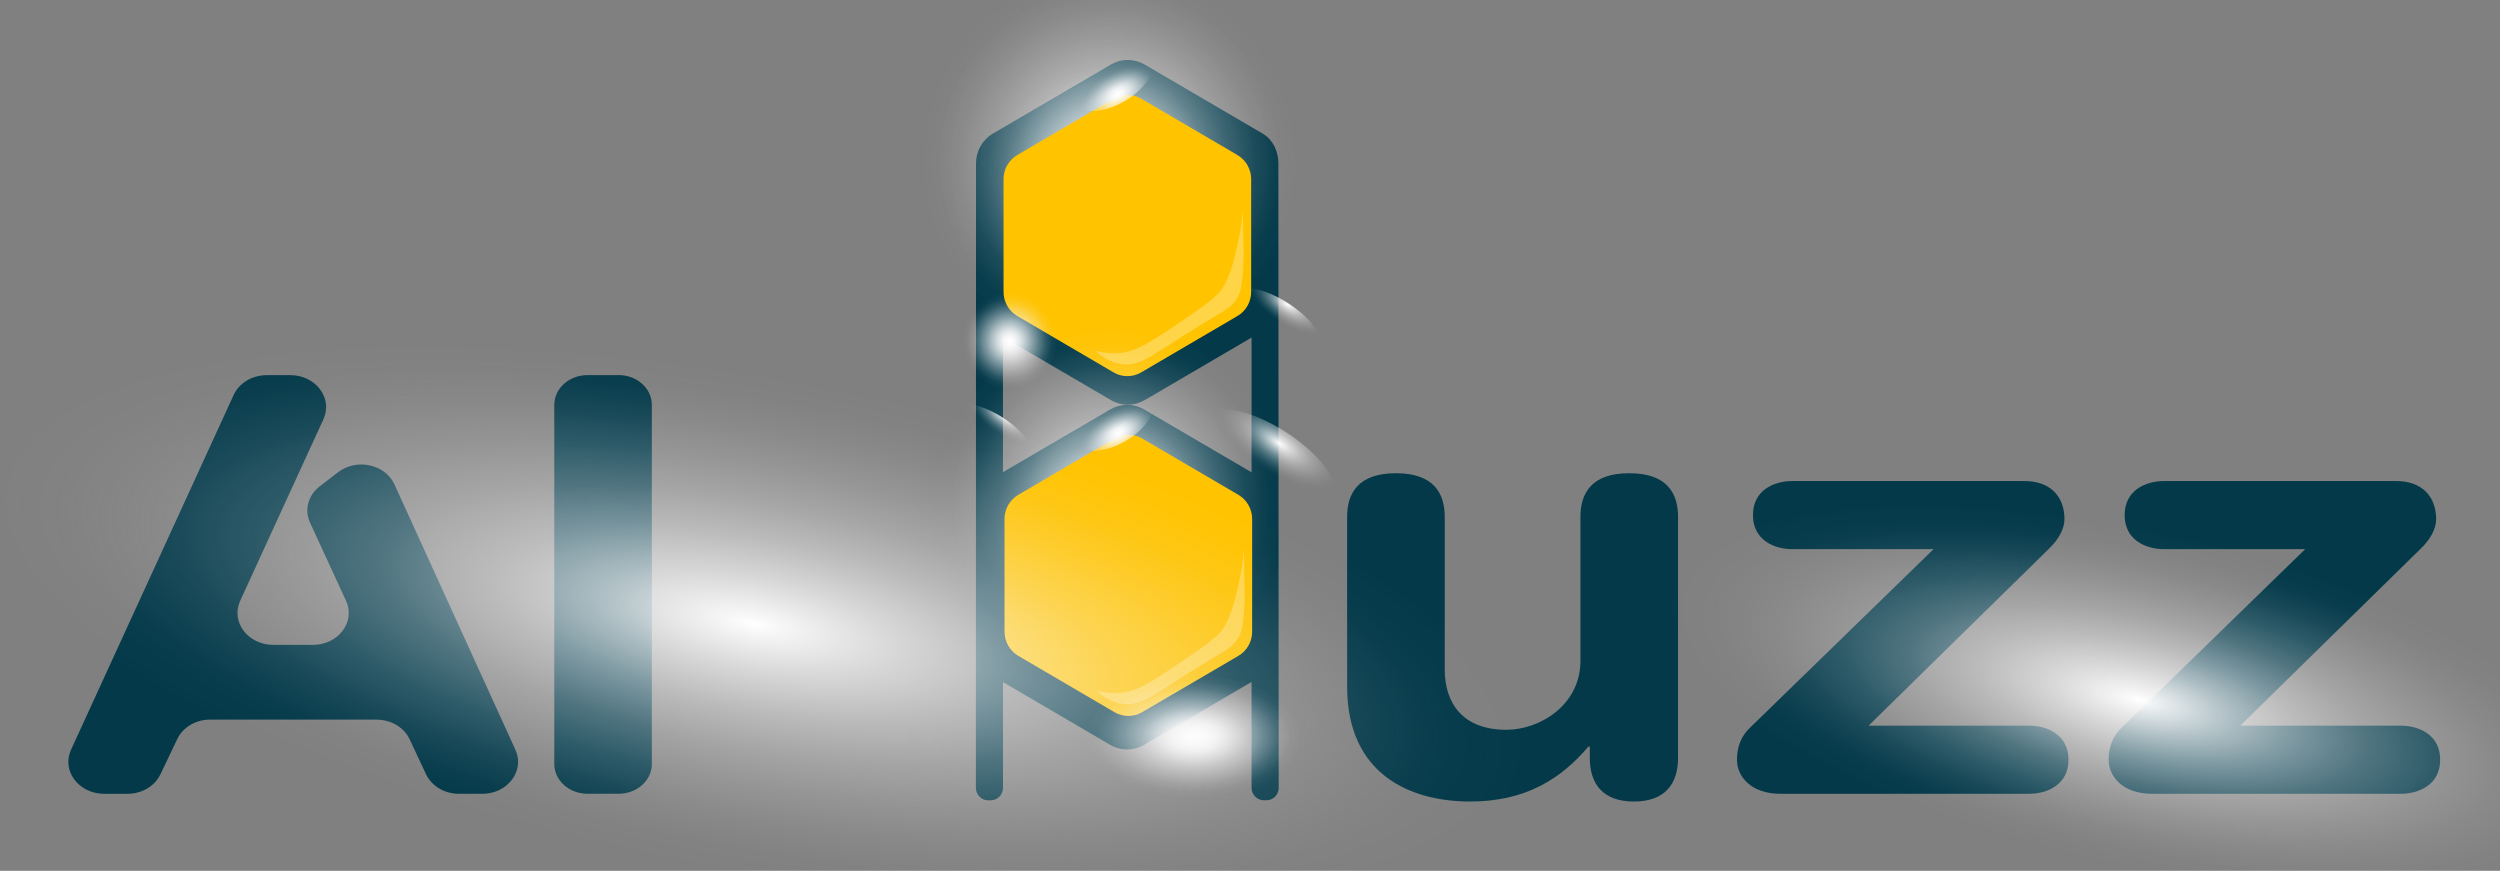 <?xml version="1.0" encoding="UTF-8"?><svg xmlns="http://www.w3.org/2000/svg" xmlns:xlink="http://www.w3.org/1999/xlink" viewBox="0 0 689 240"><rect x="0" y="0" width="689" height="240" fill="#808080" stroke="none"/><defs><style>.cls-1{fill:url(#Degradado_sin_nombre_95-14);}.cls-1,.cls-2,.cls-3,.cls-4,.cls-5,.cls-6,.cls-7,.cls-8,.cls-9,.cls-10,.cls-11,.cls-12,.cls-13,.cls-14,.cls-15,.cls-16,.cls-17,.cls-18,.cls-19,.cls-20,.cls-21{mix-blend-mode:overlay;}.cls-2{fill:url(#Degradado_sin_nombre_95-13);}.cls-3{fill:url(#Degradado_sin_nombre_95-5);}.cls-4{fill:url(#Degradado_sin_nombre_95-18);}.cls-22{fill:#033949;}.cls-5{fill:url(#Degradado_sin_nombre_95-8);}.cls-6{fill:url(#Degradado_sin_nombre_95-9);}.cls-23{isolation:isolate;}.cls-7{fill:url(#Degradado_sin_nombre_95-20);}.cls-24{fill:url(#Degradado_sin_nombre_95-3);}.cls-24,.cls-25{mix-blend-mode:hard-light;opacity:.29;}.cls-8{fill:url(#Degradado_sin_nombre_95);}.cls-25{fill:url(#Degradado_sin_nombre_95-11);}.cls-9{fill:url(#Degradado_sin_nombre_95-15);}.cls-10{fill:url(#Degradado_sin_nombre_95-22);}.cls-11{fill:url(#Degradado_sin_nombre_95-16);}.cls-12{fill:url(#Degradado_sin_nombre_95-2);}.cls-13{fill:url(#Degradado_sin_nombre_95-21);}.cls-26{fill:none;}.cls-14{fill:url(#Degradado_sin_nombre_95-4);}.cls-15{fill:url(#Degradado_sin_nombre_95-10);}.cls-16{fill:url(#Degradado_sin_nombre_95-17);}.cls-17{fill:url(#Degradado_sin_nombre_95-23);}.cls-18{fill:url(#Degradado_sin_nombre_95-12);}.cls-19{fill:url(#Degradado_sin_nombre_95-19);}.cls-27{fill:#fff;opacity:.28;}.cls-20{fill:url(#Degradado_sin_nombre_95-7);}.cls-28{fill:#ffc300;}.cls-21{fill:url(#Degradado_sin_nombre_95-6);}</style><radialGradient id="Degradado_sin_nombre_95" cx="314.75" cy="55.3" fx="314.75" fy="55.3" r="39.21" gradientTransform="translate(-2.73 -2.43) scale(.98 1)" gradientUnits="userSpaceOnUse"><stop offset="0" stop-color="#fff"/><stop offset=".03" stop-color="#fefefe" stop-opacity=".94"/><stop offset=".17" stop-color="#fbfbfc" stop-opacity=".7"/><stop offset=".31" stop-color="#f9f9fa" stop-opacity=".48"/><stop offset=".44" stop-color="#f8f8f9" stop-opacity=".31"/><stop offset=".57" stop-color="#f6f6f8" stop-opacity=".18"/><stop offset=".69" stop-color="#f5f5f7" stop-opacity=".08"/><stop offset=".8" stop-color="#f5f5f7" stop-opacity=".02"/><stop offset=".9" stop-color="#f5f5f7" stop-opacity="0"/></radialGradient><radialGradient id="Degradado_sin_nombre_95-2" cx="314.75" cy="46.84" fx="314.75" fy="46.84" r="59.71" xlink:href="#Degradado_sin_nombre_95"/><radialGradient id="Degradado_sin_nombre_95-3" cx="314.75" cy="46.84" fx="314.75" fy="46.84" r="59.71" xlink:href="#Degradado_sin_nombre_95"/><radialGradient id="Degradado_sin_nombre_95-4" cx="286.74" cy="96.42" fx="286.74" fy="96.42" r="14.92" xlink:href="#Degradado_sin_nombre_95"/><radialGradient id="Degradado_sin_nombre_95-5" cx="286.74" cy="96.42" fx="286.74" fy="96.42" r="14.92" xlink:href="#Degradado_sin_nombre_95"/><radialGradient id="Degradado_sin_nombre_95-6" cx="860.82" cy="-1957.03" fx="860.82" fy="-1957.03" r="7.24" gradientTransform="translate(-1251.52 1955.25) rotate(.31) scale(1.77 .99) skewX(-.38)" xlink:href="#Degradado_sin_nombre_95"/><radialGradient id="Degradado_sin_nombre_95-7" cx="860.82" cy="-1957.03" fx="860.82" fy="-1957.03" r="7.24" gradientTransform="translate(-1251.52 1955.25) rotate(.31) scale(1.77 .99) skewX(-.38)" xlink:href="#Degradado_sin_nombre_95"/><radialGradient id="Degradado_sin_nombre_95-8" cx="860.82" cy="-1957.03" fx="860.82" fy="-1957.03" r="3.53" gradientTransform="translate(-1251.52 1955.25) rotate(.31) scale(1.77 .99) skewX(-.38)" xlink:href="#Degradado_sin_nombre_95"/><radialGradient id="Degradado_sin_nombre_95-9" cx="315.03" cy="148.71" fx="315.03" fy="148.71" r="36.28" xlink:href="#Degradado_sin_nombre_95"/><radialGradient id="Degradado_sin_nombre_95-10" cx="315.03" cy="140.88" fx="315.03" fy="140.88" r="55.25" xlink:href="#Degradado_sin_nombre_95"/><radialGradient id="Degradado_sin_nombre_95-11" cx="315.03" cy="140.88" fx="315.03" fy="140.88" r="55.25" xlink:href="#Degradado_sin_nombre_95"/><radialGradient id="Degradado_sin_nombre_95-12" cx="-337.35" cy="205.39" fx="-337.35" fy="205.39" r="18.99" gradientTransform="translate(922.81 -2.43) scale(1.76 1)" xlink:href="#Degradado_sin_nombre_95"/><radialGradient id="Degradado_sin_nombre_95-13" cx="-337.35" cy="205.39" fx="-337.35" fy="205.39" r="18.99" gradientTransform="translate(922.81 -2.43) scale(1.76 1)" xlink:href="#Degradado_sin_nombre_95"/><radialGradient id="Degradado_sin_nombre_95-14" cx="-337.35" cy="205.39" fx="-337.35" fy="205.39" r="9.26" gradientTransform="translate(922.81 -2.43) scale(1.76 1)" xlink:href="#Degradado_sin_nombre_95"/><radialGradient id="Degradado_sin_nombre_95-15" cx="834.73" cy="-1875.49" fx="834.73" fy="-1875.49" r="7.24" gradientTransform="translate(-1203.65 1968.25) rotate(.31) scale(1.77 .99) skewX(-.38)" xlink:href="#Degradado_sin_nombre_95"/><radialGradient id="Degradado_sin_nombre_95-16" cx="834.73" cy="-1875.49" fx="834.73" fy="-1875.49" r="7.24" gradientTransform="translate(-1203.65 1968.25) rotate(.31) scale(1.77 .99) skewX(-.38)" xlink:href="#Degradado_sin_nombre_95"/><radialGradient id="Degradado_sin_nombre_95-17" cx="834.73" cy="-1875.49" fx="834.73" fy="-1875.49" r="3.53" gradientTransform="translate(-1203.65 1968.25) rotate(.31) scale(1.77 .99) skewX(-.38)" xlink:href="#Degradado_sin_nombre_95"/><radialGradient id="Degradado_sin_nombre_95-18" cx="-682.28" cy="3252.82" fx="-682.28" fy="3252.82" r="9.58" gradientTransform="translate(3579.94 1661.44) rotate(89.84) scale(2.32 .99) skewX(.3)" xlink:href="#Degradado_sin_nombre_95"/><radialGradient id="Degradado_sin_nombre_95-19" cx="-690.26" cy="3219.08" fx="-690.26" fy="3219.08" r="6.24" gradientTransform="translate(3548.81 1642.08) rotate(89.84) scale(2.32 .99) skewX(.3)" xlink:href="#Degradado_sin_nombre_95"/><radialGradient id="Degradado_sin_nombre_95-20" cx="-711.7" cy="3288.21" fx="-711.7" fy="3288.21" r="5.57" gradientTransform="translate(3539.2 1721.77) rotate(89.84) scale(2.32 .99) skewX(.3)" xlink:href="#Degradado_sin_nombre_95"/><radialGradient id="Degradado_sin_nombre_95-21" cx="-691.74" cy="3360.42" fx="-691.74" fy="3360.42" r="2.33" gradientTransform="translate(3611.39 1760.14) rotate(89.84) scale(2.32 .99) skewX(.3)" xlink:href="#Degradado_sin_nombre_95"/><radialGradient id="Degradado_sin_nombre_95-22" cx="-209.26" cy="1633.24" fx="-209.26" fy="1633.24" r="60.03" gradientTransform="translate(1986.57 788.61) rotate(90.43) scale(2.46 .86) skewX(-1.09)" xlink:href="#Degradado_sin_nombre_95"/><radialGradient id="Degradado_sin_nombre_95-23" cx="-145.23" cy="1414.04" fx="-145.23" fy="1414.04" r="89.75" gradientTransform="translate(1414.75 615.53) rotate(90.29) scale(2.68 .86) skewX(-.82)" xlink:href="#Degradado_sin_nombre_95"/></defs><g class="cls-23"><g id="Layer_1"><g><path class="cls-26" d="M315.34,110.29c-2.87,1.68-6.42,1.68-9.29,0l-29.75-17.41v37.27l29.57-17.31c2.87-1.68,6.42-1.68,9.29,0l29.66,17.36v-37.16l-28.26,16.54-1.22,.71Z"/><path class="cls-22" d="M268.95,217.13c0,1.89,1.53,3.44,3.4,3.44h.68c1.86,0,3.4-1.55,3.4-3.44v-29.14l29.57,17.32c2.88,1.67,6.42,1.67,9.3,0l1.2-.72,28.43-16.65v29.18c0,1.89,1.53,3.44,3.4,3.44h.68c1.89,0,3.4-1.55,3.4-3.44l-.09-172.41c-.1-3.05-1.45-6.19-4.33-7.89l-32.54-19.04c-2.86-1.67-6.42-1.67-9.27,0l-32.54,19.04c-2.88,1.7-4.65,4.81-4.65,8.16m75.94,85.19l-29.64-17.34c-2.88-1.67-6.42-1.67-9.3,0l-29.57,17.3v-37.25l29.76,17.39c2.86,1.7,6.42,1.7,9.27,0l1.23-.69,28.25-16.55v37.15Z"/><ellipse class="cls-8" cx="306.44" cy="52.63" rx="38.51" ry="39.04"/><ellipse class="cls-12" cx="306.44" cy="44.21" rx="58.65" ry="59.46"/><ellipse class="cls-24" cx="306.44" cy="44.21" rx="58.65" ry="59.46"/><path class="cls-28" d="M341.03,87.1l-1.5,.88-24.05,14.08-.99,.58c-2.35,1.37-5.23,1.37-7.58,0l-26.54-15.54c-2.35-1.37-3.79-3.91-3.79-6.65v-31.07c0-2.75,1.44-5.28,3.79-6.65l26.54-15.54c2.35-1.37,5.23-1.37,7.58,0l26.54,15.54c2.35,1.37,3.79,3.91,3.79,6.65v31.07c0,2.75-1.44,5.28-3.79,6.65Z"/><path class="cls-27" d="M301.83,96.68c1.62,1.48,4.25,3.39,7.67,3.72,4.4,.43,7.41-2,16.77-7.93,2.55-1.61,6.35-3.99,11.11-6.81,1.08-.64,2.78-1.88,3.85-4.01,.64-1.27,.82-2.38,.96-3.36,.7-5.01,.56-9.25,.56-9.29-.08-2.46-.17-6.16-.19-11.01-.2,2.22-.6,5.36-1.44,9.07-1.1,4.89-1.97,8.74-4.15,12.3-1.51,2.48-5.4,5.14-13.1,10.36-8.92,6.05-11.9,7.37-15.65,7.61-2.68,.17-4.91-.25-6.39-.65Z"/><ellipse class="cls-14" cx="278.93" cy="93.58" rx="14.65" ry="14.86"/><ellipse class="cls-3" cx="278.93" cy="93.58" rx="14.65" ry="14.86"/><ellipse class="cls-21" cx="306.44" cy="21.61" rx="12.82" ry="7.18" transform="translate(31.94 159.54) rotate(-30.71)"/><ellipse class="cls-20" cx="306.44" cy="21.61" rx="12.82" ry="7.18" transform="translate(31.94 159.54) rotate(-30.71)"/><ellipse class="cls-5" cx="306.44" cy="21.61" rx="6.25" ry="3.5" transform="translate(31.94 159.54) rotate(-30.71)"/><ellipse class="cls-6" cx="306.71" cy="145.65" rx="35.64" ry="36.13"/><ellipse class="cls-15" cx="306.71" cy="137.85" rx="54.27" ry="55.01"/><ellipse class="cls-25" cx="306.71" cy="137.85" rx="54.27" ry="55.01"/><path class="cls-28" d="M341.3,180.75l-1.5,.88-24.05,14.08-.99,.58c-2.35,1.37-5.23,1.37-7.58,0l-26.54-15.54c-2.35-1.37-3.79-3.91-3.79-6.65v-31.07c0-2.75,1.44-5.28,3.79-6.65l26.54-15.54c2.35-1.37,5.23-1.37,7.58,0l26.54,15.54c2.35,1.37,3.79,3.91,3.79,6.65v31.07c0,2.75-1.44,5.28-3.79,6.65Z"/><path class="cls-27" d="M302.11,190.33c1.62,1.48,4.25,3.39,7.67,3.72,4.4,.43,7.41-2,16.77-7.93,2.55-1.61,6.35-3.99,11.11-6.81,1.08-.64,2.78-1.88,3.85-4.01,.64-1.27,.82-2.38,.96-3.36,.7-5.01,.56-9.25,.56-9.29-.08-2.46-.17-6.16-.19-11.01-.2,2.22-.6,5.36-1.44,9.07-1.1,4.89-1.97,8.74-4.15,12.3-1.51,2.48-5.4,5.14-13.1,10.36-8.92,6.05-11.9,7.37-15.65,7.61-2.68,.17-4.91-.25-6.39-.65Z"/><ellipse class="cls-18" cx="327.42" cy="202.09" rx="33.52" ry="18.91"/><ellipse class="cls-2" cx="327.42" cy="202.09" rx="33.52" ry="18.91"/><ellipse class="cls-1" cx="327.42" cy="202.09" rx="16.34" ry="9.22"/><ellipse class="cls-9" cx="306.71" cy="115.26" rx="12.82" ry="7.18" transform="translate(-15.85 172.81) rotate(-30.71)"/><ellipse class="cls-11" cx="306.71" cy="115.26" rx="12.82" ry="7.18" transform="translate(-15.85 172.81) rotate(-30.71)"/><ellipse class="cls-16" cx="306.71" cy="115.26" rx="6.25" ry="3.5" transform="translate(-15.85 172.81) rotate(-30.71)"/><ellipse class="cls-4" cx="349.48" cy="127.21" rx="9.5" ry="22.23" transform="translate(52.14 350.61) rotate(-56.92)"/><ellipse class="cls-19" cx="351.77" cy="88.83" rx="6.18" ry="14.47" transform="translate(85.35 335.1) rotate(-56.92)"/><ellipse class="cls-7" cx="273.46" cy="119.8" rx="5.53" ry="12.93" transform="translate(23.82 283.55) rotate(-56.92)"/><ellipse class="cls-13" cx="274.16" cy="205.58" rx="2.31" ry="5.4" transform="translate(-47.73 323.1) rotate(-56.92)"/></g><g><path class="cls-22" d="M103.82,198.32H57.91c-3.94,0-7.5,2.1-9.05,5.35l-4.66,9.75c-1.55,3.24-5.11,5.35-9.05,5.35h-6.46c-7,0-11.77-6.35-9.11-12.15l44.81-97.76c1.52-3.31,5.12-5.47,9.11-5.47h6.53c7,0,11.77,6.36,9.11,12.15l-22.94,50.03c-2.66,5.8,2.11,12.15,9.11,12.15h10.95c7.01,0,11.78-6.37,9.1-12.17l-9.91-21.5c-1.62-3.52-.54-7.57,2.69-10.04l5.04-3.87c5.1-3.92,12.99-2.21,15.53,3.36l33.34,73.13c2.64,5.79-2.12,12.14-9.12,12.14h-6.44c-3.97,0-7.55-2.13-9.08-5.4l-4.52-9.63c-1.53-3.27-5.11-5.4-9.08-5.4Z"/><path class="cls-22" d="M179.65,111.57v99c0,4.52-4.1,8.19-9.15,8.19h-8.59c-5.06,0-9.15-3.67-9.15-8.19V111.57c0-4.52,4.1-8.19,9.15-8.19h8.59c5.06,0,9.15,3.67,9.15,8.19Z"/><path class="cls-22" d="M462.47,208.87c0,7.25-3.68,12.03-12.16,12.03s-12.16-4.78-12.16-12.03v-3.13h-.37c-7.55,8.9-17.32,15.16-32.61,15.16-16.21,0-33.9-7.25-33.9-31.64v-46.81c0-6.43,2.95-12.03,13.45-12.03s13.45,5.6,13.45,12.03v42.03c0,9.72,5.34,16.65,16.95,16.65,9.39,0,20.45-6.92,20.45-18.96v-39.72c0-6.43,2.95-12.03,13.45-12.03s13.45,5.6,13.45,12.03v66.42Z"/><path class="cls-22" d="M532.86,151.35h-38.88c-4.97,0-10.87-2.47-10.87-9.39s5.9-9.39,10.87-9.39h63.93c7.19,0,11.06,4.28,11.06,10.55,0,2.64-1.66,5.6-4.24,8.08l-49.74,48.79h44.22c4.98,0,10.87,2.47,10.87,9.39s-5.9,9.39-10.87,9.39h-68.53c-7.92,0-11.97-4.61-11.97-9.39,0-3.46,1.11-6.43,3.5-8.74l50.67-49.28Z"/><path class="cls-22" d="M635.29,151.35h-38.87c-4.97,0-10.87-2.47-10.87-9.39s5.9-9.39,10.87-9.39h63.93c7.18,0,11.05,4.28,11.05,10.55,0,2.64-1.66,5.6-4.24,8.08l-49.74,48.79h44.22c4.98,0,10.87,2.47,10.87,9.39s-5.9,9.39-10.87,9.39h-68.53c-7.92,0-11.97-4.61-11.97-9.39,0-3.46,1.1-6.43,3.5-8.74l50.66-49.28Z"/><ellipse class="cls-10" cx="591.65" cy="188.03" rx="51.42" ry="147.48" transform="translate(278.56 724.11) rotate(-77.34)"/><ellipse class="cls-17" cx="207.95" cy="164.84" rx="76.73" ry="240.98" transform="translate(8.22 339.55) rotate(-79.58)"/></g></g></g></svg>